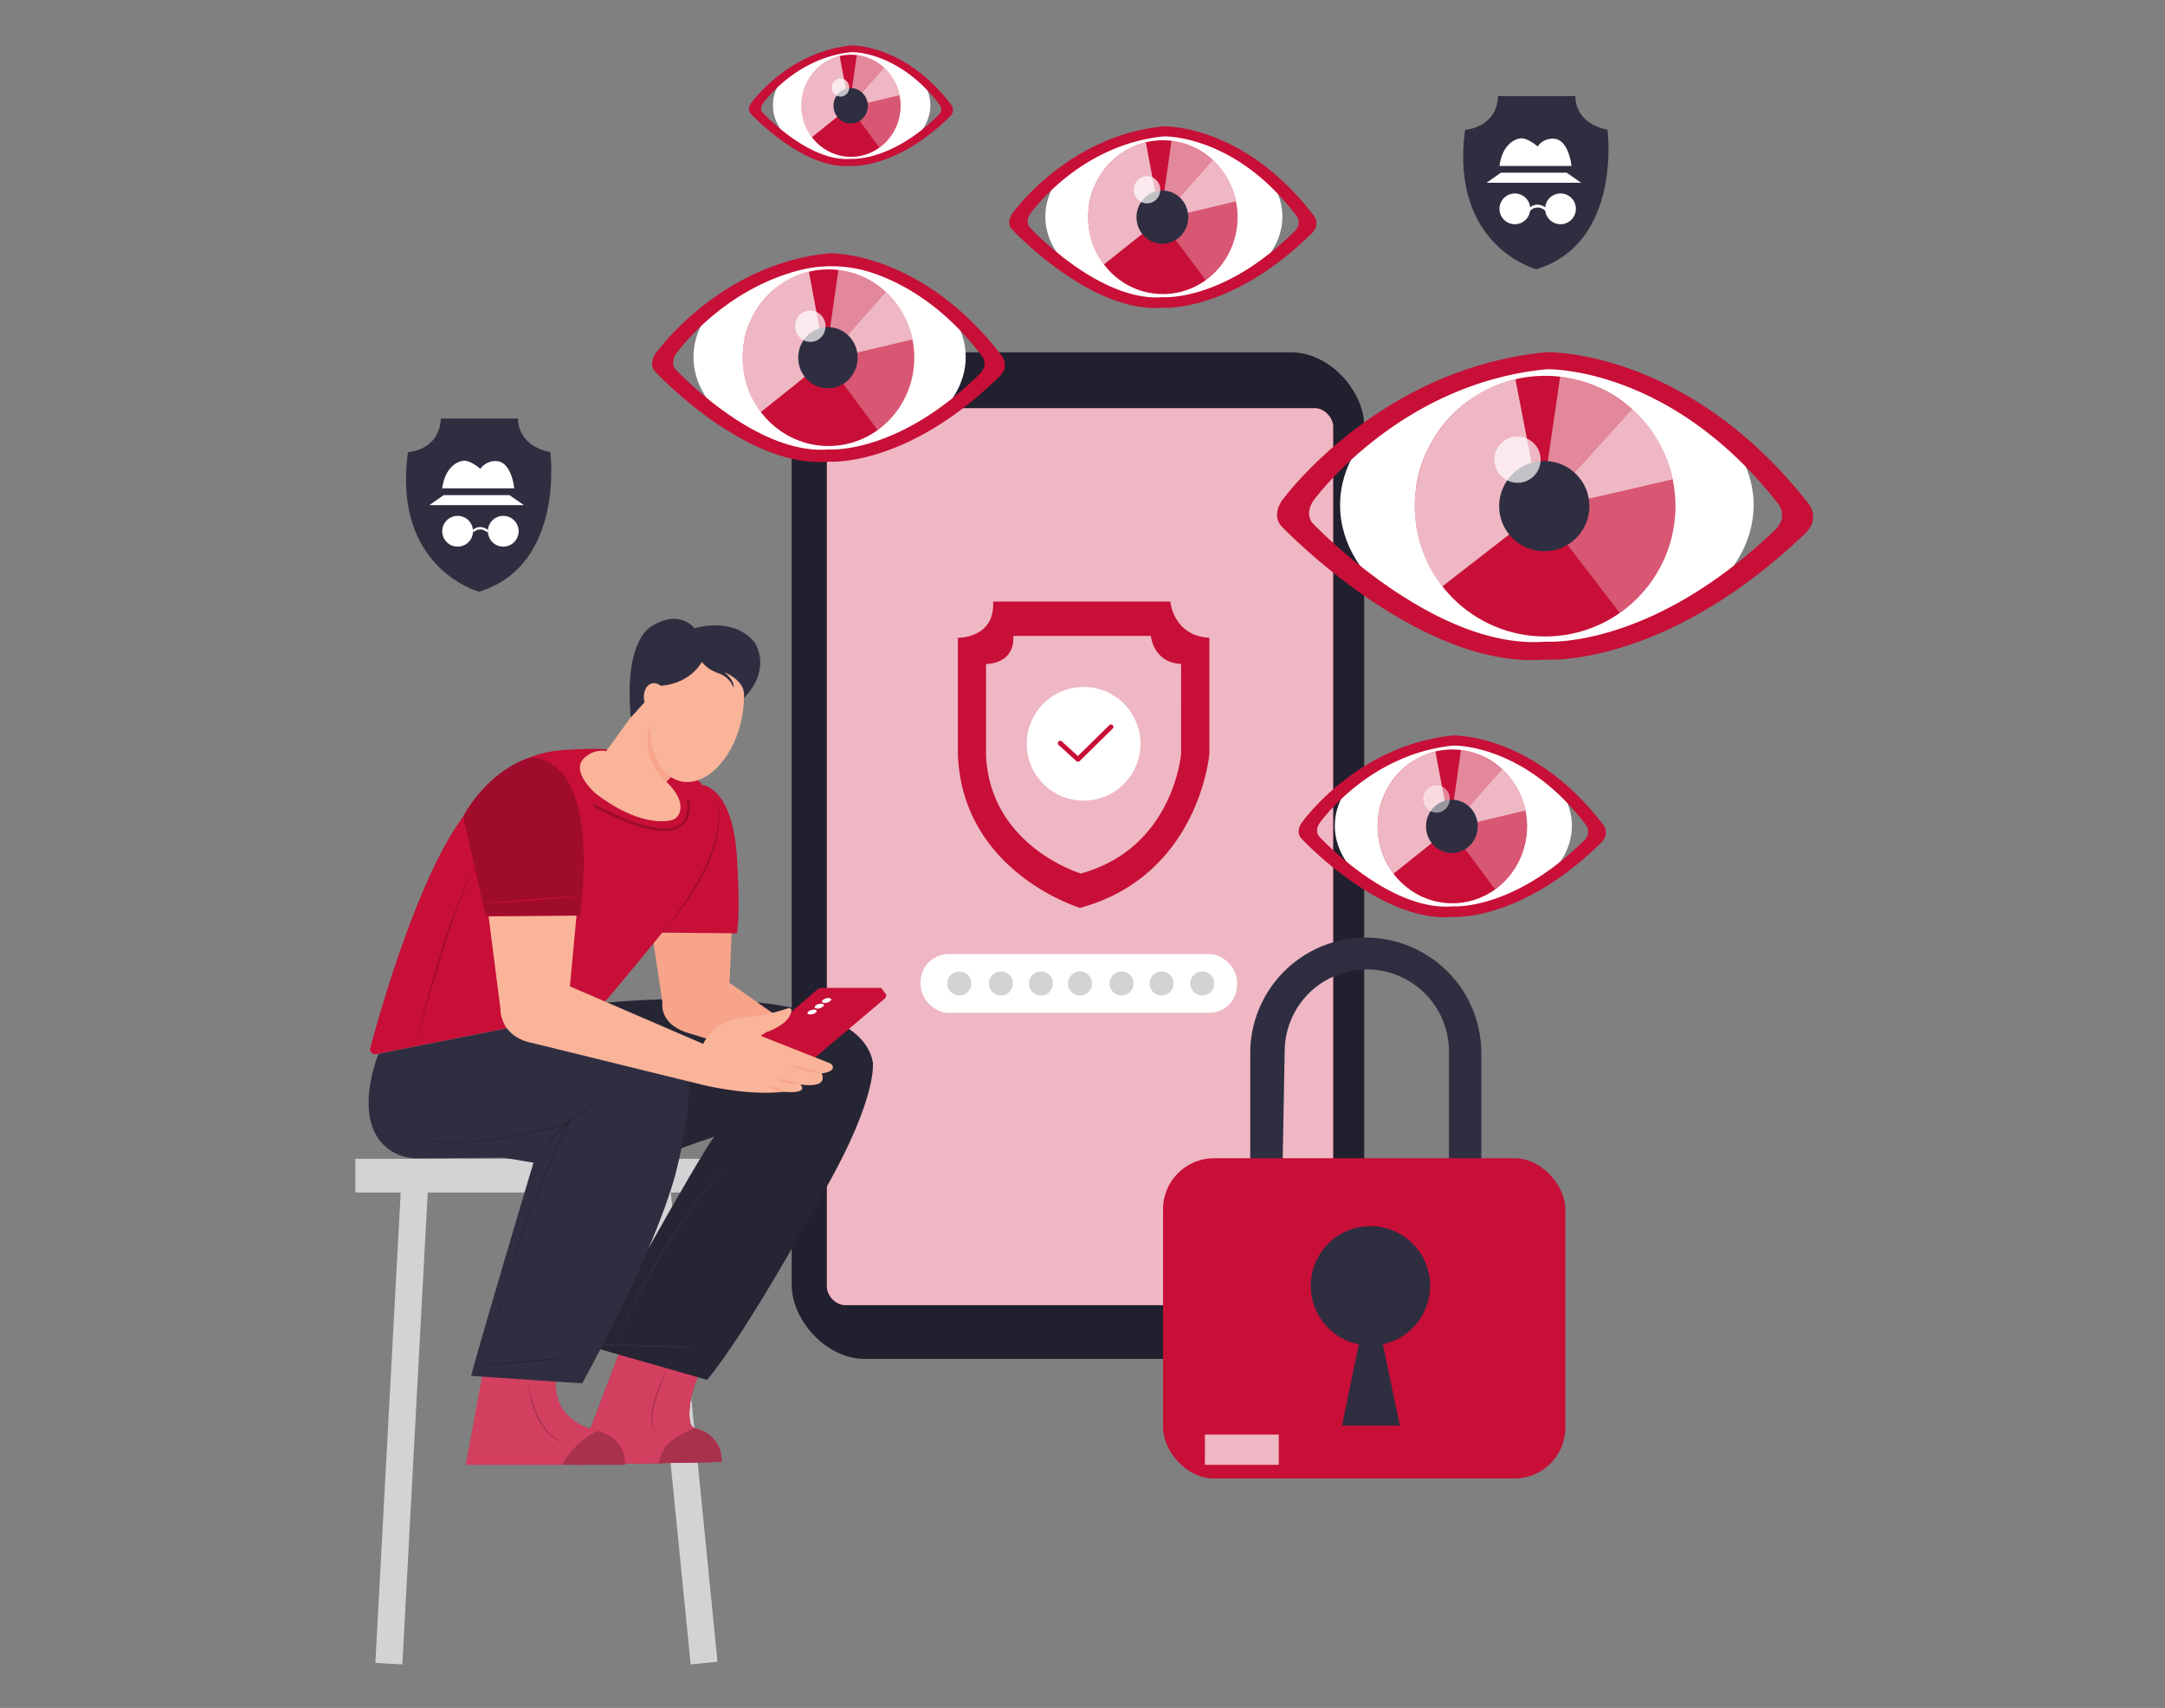  <!DOCTYPE svg PUBLIC "-//W3C//DTD SVG 1.1//EN" "http://www.w3.org/Graphics/SVG/1.1/DTD/svg11.dtd">
<svg id="a76e47ab-5942-4966-8fe7-718de983d994" data-name="Layer 1" xmlns="http://www.w3.org/2000/svg" width="865.76" height="682.89" viewBox="0 0 865.76 682.89">
<rect x="0" y="0" width="865.76" height="682.89" fill="#808080" stroke="none"/>
<defs>
<style xmlns="http://www.w3.org/1999/xhtml">*, ::after, ::before { box-sizing: border-box; }
img, svg { vertical-align: middle; }
</style>
<style xmlns="http://www.w3.org/1999/xhtml">*, body, html { -webkit-font-smoothing: antialiased; }
img, svg { max-width: 100%; }
</style>
</defs>
<rect x="316.61" y="140.88" width="228.91" height="402.45" rx="29.35" fill="#2f2e41" data-secondary="true"/>
<rect x="316.61" y="140.88" width="228.91" height="402.45" rx="29.35" opacity="0.3"/>
<rect x="330.66" y="163.19" width="202.46" height="358.65" rx="7.34" fill="#c70f37" data-primary="true"/>
<rect x="330.66" y="163.19" width="202.46" height="358.65" rx="7.34" fill="#fff" opacity="0.7"/>
<path d="M468,240.53H397.15c.74,14.84-14.1,14.47-14.1,14.47v46.76C384.9,348.89,431.89,363,431.89,363c47.74-13,51.73-61.6,51.73-61.6V255C469.14,254.26,468,240.53,468,240.53Zm4.31,60.94s-3.1,37.71-40.12,47.79c0,0-36.46-10.94-37.9-47.5V265.48s11.52.29,10.94-11.22h55s.86,10.65,12.09,11.22Z" fill="#c70f37" data-primary="true"/>
<circle cx="433.33" cy="297.4" r="22.73" fill="#fff"/>
<path d="M431.07,304.56a1,1,0,0,1-.65-.25l-6.82-6.21a1,1,0,1,1,1.28-1.41l6.16,5.6,12.57-12.35a1,1,0,0,1,1.35,0,1,1,0,0,1,0,1.36l-13.21,13A1,1,0,0,1,431.07,304.56Z" fill="#c70f37" data-primary="true"/>
<rect x="368.15" y="381.47" width="126.55" height="23.49" rx="11.15" fill="#fff"/>
<circle cx="383.64" cy="393.22" r="4.81" fill="#d1d3d4"/>
<circle cx="400.26" cy="393.22" r="4.81" fill="#d1d3d4"/>
<circle cx="416.26" cy="393.22" r="4.81" fill="#d1d3d4"/>
<circle cx="431.89" cy="393.22" r="4.81" fill="#d1d3d4"/>
<circle cx="448.51" cy="393.22" r="4.81" fill="#d1d3d4"/>
<circle cx="464.51" cy="393.22" r="4.81" fill="#d1d3d4"/>
<circle cx="480.77" cy="393.22" r="4.81" fill="#d1d3d4"/>
<path d="M592.36,466v-44.9a46.2,46.2,0,0,0-46.2-46.2h0a46.19,46.19,0,0,0-46.2,46.2V466h12.92l.86-46.16a32.85,32.85,0,0,1,32.84-32.24h0a32.85,32.85,0,0,1,32.85,32.85V466Z" fill="#2f2e41" data-secondary="true"/>
<ellipse cx="618.57" cy="201.96" rx="82.68" ry="56.63" fill="#fff"/>
<circle cx="617.87" cy="202.37" r="52.11" fill="#c70f37" data-primary="true"/>
<path d="M606,151.62l10.1,52.28L576.8,234.45s-20.32-22.88-5.93-54.62C570.87,179.83,580.63,157.24,606,151.62Z" fill="#fff" opacity="0.7"/>
<path d="M616.09,203.9l7.8-53.29s14,.26,28.74,12.94Z" fill="#fff" opacity="0.5"/>
<path d="M668.88,191.66,616.09,203.9l36.54-40.35A51.25,51.25,0,0,1,668.88,191.66Z" fill="#fff" opacity="0.7"/>
<path d="M647.73,245.09,616.09,203.9l52.79-12.24S677.23,224.05,647.73,245.09Z" fill="#fff" opacity="0.3"/>
<ellipse cx="331.75" cy="142.74" rx="54.43" ry="38.37" fill="#fff"/>
<ellipse cx="331.3" cy="143.02" rx="34.3" ry="35.31" fill="#c70f37" data-primary="true"/>
<path d="M323.47,108.63l6.65,35.42-25.86,20.71s-13.38-15.51-3.9-37C300.36,127.74,306.78,112.43,323.47,108.63Z" fill="#fff" opacity="0.7"/>
<path d="M330.12,144.05l5.13-36.11s9.2.18,18.92,8.77Z" fill="#fff" opacity="0.5"/>
<path d="M364.87,135.76l-34.75,8.29,24.05-27.34A34.78,34.78,0,0,1,364.87,135.76Z" fill="#fff" opacity="0.7"/>
<path d="M351,172l-20.83-27.92,34.75-8.29S370.37,157.71,351,172Z" fill="#fff" opacity="0.3"/>
<ellipse cx="340.56" cy="42.12" rx="31.48" ry="22.19" fill="#fff"/>
<ellipse cx="340.3" cy="42.29" rx="19.84" ry="20.42" fill="#c70f37" data-primary="true"/>
<path d="M335.77,22.4l3.85,20.48-15,12a20.76,20.76,0,0,1-2.25-21.41S326.12,24.6,335.77,22.4Z" fill="#fff" opacity="0.7"/>
<path d="M339.62,42.88l3-20.88s5.32.1,10.94,5.07Z" fill="#fff" opacity="0.5"/>
<path d="M359.72,38.09l-20.1,4.79,13.91-15.81A20.19,20.19,0,0,1,359.72,38.09Z" fill="#fff" opacity="0.7"/>
<path d="M351.66,59l-12-16.15,20.1-4.79S362.9,50.78,351.66,59Z" fill="#fff" opacity="0.3"/>
<ellipse cx="465.41" cy="86.59" rx="47.4" ry="33.42" fill="#fff"/>
<ellipse cx="465.01" cy="86.83" rx="29.87" ry="30.75" fill="#c70f37" data-primary="true"/>
<path d="M458.2,56.88,464,87.73l-22.52,18s-11.65-13.5-3.4-32.23C438.07,73.53,443.66,60.2,458.2,56.88Z" fill="#fff" opacity="0.7"/>
<path d="M464,87.73l4.47-31.45s8,.16,16.47,7.64Z" fill="#fff" opacity="0.5"/>
<path d="M494.25,80.51,464,87.73l20.94-23.81A30.37,30.37,0,0,1,494.25,80.51Z" fill="#fff" opacity="0.7"/>
<path d="M482.12,112,464,87.73l30.26-7.22S499,99.62,482.12,112Z" fill="#fff" opacity="0.3"/>
<ellipse cx="581.18" cy="330.17" rx="47.4" ry="33.42" fill="#fff"/>
<ellipse cx="580.78" cy="330.41" rx="29.87" ry="30.75" fill="#c70f37" data-primary="true"/>
<path d="M574,300.46l5.8,30.85-22.53,18s-11.65-13.5-3.39-32.23C553.84,317.11,559.43,303.78,574,300.46Z" fill="#fff" opacity="0.7"/>
<path d="M579.76,331.31l4.46-31.45s8,.16,16.48,7.64Z" fill="#fff" opacity="0.5"/>
<path d="M610,324.09l-30.26,7.22L600.7,307.5A30.37,30.37,0,0,1,610,324.09Z" fill="#fff" opacity="0.7"/>
<path d="M597.89,355.62l-18.13-24.31L610,324.09S614.8,343.2,597.89,355.62Z" fill="#fff" opacity="0.3"/>
<path d="M585.88,51.88s12.59-.57,13.17-13.45H630S629.09,49,642.83,51.88c0,0,6,45.21-28.47,55.8C614.36,107.68,579.59,98.52,585.88,51.88Z" fill="#2f2e41" data-secondary="true"/>
<circle cx="605.77" cy="83.5" r="6.15" fill="#fff"/>
<circle cx="624.03" cy="83.5" r="6.15" fill="#fff"/>
<path d="M617.93,84.33a4.09,4.09,0,0,0-6.07,0l-.29-1.15s2.8-3,6.6-.06Z" fill="#fff"/>
<polygon points="632.24 73.06 594.47 73.06 600.21 69.05 626.5 69.05 632.24 73.06" fill="#fff"/>
<path d="M599.62,66.35h28.8s-1-10.47-7-10.88a7.27,7.27,0,0,0-6.54,3.08s-4.54-4-7.41-3.12C607.49,55.43,601,56.29,599.62,66.35Z" fill="#fff"/>
<path d="M163.11,180.79s12.59-.57,13.16-13.45h30.91s-.86,10.59,12.88,13.45c0,0,6,45.21-28.48,55.8C191.58,236.59,156.82,227.43,163.11,180.79Z" fill="#2f2e41" data-secondary="true"/>
<circle cx="183" cy="212.41" r="6.15" fill="#fff"/>
<circle cx="201.25" cy="212.41" r="6.15" fill="#fff"/>
<path d="M194.81,212.79c-3.11-2.42-5.22-.16-5.3-.06l-.71-.64s2.79-3,6.6-.06Z" fill="#fff"/>
<polygon points="209.47 201.96 171.7 201.96 177.44 197.96 203.72 197.96 209.47 201.96" fill="#fff"/>
<path d="M176.85,195.25h28.8s-1-10.46-7-10.87a7.24,7.24,0,0,0-6.54,3.08s-4.54-4-7.41-3.12C184.72,184.34,178.21,185.2,176.85,195.25Z" fill="#fff"/>
<rect x="142.11" y="463.33" width="139.51" height="13.48" fill="#d1d3d4"/>
<rect x="155.19" y="475.53" width="10.8" height="189.8" transform="translate(30.89 -7.81) rotate(3.08)" fill="#d1d3d4"/>
<polygon points="286.92 664.41 276.18 665.48 257.28 475.53 268.14 475.55 286.92 664.41" fill="#d1d3d4"/>
<path d="M288.51,584.52l-57.87,1.14L247.8,540.6,279.36,550c-3.66,6.86-5.22,19.93-1.76,21l.85.24C289.66,574.46,288.51,584.52,288.51,584.52Z" fill="#c70f37" data-primary="true"/>
<path d="M288.51,584.52l-57.87,1.14L247.8,540.6,279.36,550c-3.66,6.86-5.22,19.93-1.76,21l.85.24C289.66,574.46,288.51,584.52,288.51,584.52Z" fill="#c70f37" data-primary="true"/>
<path d="M288.51,584.52l-57.87,1.14L247.8,540.6,279.36,550c-3.66,6.86-5.22,19.93-1.76,21l.85.24C289.66,574.46,288.51,584.52,288.51,584.52Z" fill="#fff" opacity="0.2"/>
<path d="M288.51,584.52l-25.13.51c1.51-5.13,1.72-8.49,14.22-14l.85.24C289.66,574.46,288.51,584.52,288.51,584.52Z" opacity="0.2"/>
<path d="M249.85,585.67H186.27l6.91-37.38,29.12,3.21c-1,16.4,13.19,19.55,16.64,20.65.54.17.85.25.85.25C251,575.6,249.85,585.67,249.85,585.67Z" fill="#c70f37" data-primary="true"/>
<path d="M249.85,585.67H186.27l6.91-37.38,29.12,3.21c-1,16.4,13.19,19.55,16.64,20.65.54.17.85.25.85.25C251,575.6,249.85,585.67,249.85,585.67Z" fill="#fff" opacity="0.2"/>
<path d="M249.85,585.67h-25a31.76,31.76,0,0,1,14.05-13.52c.54.17.85.25.85.25C251,575.6,249.85,585.67,249.85,585.67Z" opacity="0.2"/>
<path d="M211.2,553c.21,1.23.46,2.46.76,3.68s.6,2.42,1,3.61a40.75,40.75,0,0,0,2.75,6.94,23,23,0,0,0,4.26,6.06A14,14,0,0,0,226.3,577a13,13,0,0,1-3.57-1.21,14.57,14.57,0,0,1-3.08-2.21,17.81,17.81,0,0,1-2.48-2.87,26.27,26.27,0,0,1-2-3.25,38.06,38.06,0,0,1-2.66-7.06A41.6,41.6,0,0,1,211.2,553Z" opacity="0.2"/>
<path d="M267.36,546.91c-.51,1.1-1,2.21-1.5,3.33s-1,2.23-1.41,3.36a69.72,69.72,0,0,0-2.41,6.86,26.19,26.19,0,0,0-1.23,7.1,7.49,7.49,0,0,0,.68,3.47,2.93,2.93,0,0,0,.21.39l.27.36.13.17.16.16.33.3c.23.19.51.31.76.48s.57.22.85.33a4.24,4.24,0,0,1-2.94-2.07,7.85,7.85,0,0,1-.87-3.58,25.48,25.48,0,0,1,1.14-7.26,61.43,61.43,0,0,1,2.54-6.87A65.37,65.37,0,0,1,267.36,546.91Z" opacity="0.2"/>
<path d="M282.75,551.69l-45.52-13s42.56-77.15,48.48-84.24c0,0-10.94,3.54-16.26,5.91L238.83,404l2.83-3S342.46,390.29,349,424.58c0,0,2.36,13.3-18.92,50.84C330.05,475.42,299,532.48,282.75,551.69Z" fill="#2f2e41" data-secondary="true"/>
<path d="M282.75,551.69l-45.52-13s42.56-77.15,48.48-84.24c0,0-10.94,3.54-16.26,5.91L238.83,404l2.83-3S342.46,390.29,349,424.58c0,0,2.36,13.3-18.92,50.84C330.05,475.42,299,532.48,282.75,551.69Z" opacity="0.2"/>
<path d="M261.37,377.31l3.54,23.57s-1.48,7.95,9.13,11.78l15.32,4.72,21.21-11.2-18.85-13.25.88-20H261.41Z" fill="#f7a48b"/>
<path d="M148.09,419c3.63-13.64,18.79-67.76,37.14-92.54,0,0,12.5-25.49,41.69-26.66,0,0,11.44-.81,16-.11l25.33,10.91L278.84,312a4,4,0,0,1,1.87,1.86s11.21.47,13.7,25.54c0,0,1.87,22.11.31,33.78l-29.89-.31s-19.69,24.29-26,31.06l-88.36,17.57A2,2,0,0,1,148.09,419Z" fill="#c70f37" data-primary="true"/>
<path d="M242.41,300.34l9.81-13.53,5.51-6.09,9.08,6.45,1.44,23.42-1.8,2s8,6.84,5,13a4.45,4.45,0,0,1-3.05,2.37c-3.95.87-14.29,1.36-30.07-10.59,0,0-11.36-9.65-3.89-14.95A9.76,9.76,0,0,1,242.41,300.34Z" fill="#f9b499"/>
<path d="M151.39,421.36s-11.1,26.37,3.72,37.89A19.07,19.07,0,0,0,167,463.13l34.49-.25,11.84,2s-21.65,72.4-24.92,85.24l44.38,3s27.79-49.75,37.13-82.91c0,0,10.51-39,2.57-46.94L238.83,404Z" fill="#2f2e41" data-secondary="true"/>
<path d="M185.23,326.45l9,39.67,37.6.23s9.81-61-19.15-63.52C212.67,302.83,197.26,305.69,185.23,326.45Z" fill="#c70f37" data-primary="true"/>
<path d="M185.23,326.45l9,39.67,37.6.23s9.81-61-19.15-63.52C212.67,302.83,197.26,305.69,185.23,326.45Z" opacity="0.2"/>
<path d="M264.83,372.89l4.59-5.9c.39-.48.76-1,1.11-1.5l1.08-1.52,2.15-3.05c.38-.5.7-1,1-1.56l1-1.57,2-3.16,1.8-3.26.89-1.64c.3-.54.54-1.12.81-1.68l1.6-3.36,1.36-3.47.34-.86.27-.89.55-1.78a34.63,34.63,0,0,0,.94-3.6,38,38,0,0,0,1-7.37l0-1.86c0-.62-.1-1.24-.14-1.86a16.32,16.32,0,0,0-.83-3.63,14.73,14.73,0,0,1,1,3.61c.06.63.16,1.24.21,1.87l.07,1.87a38,38,0,0,1-.81,7.45l-.39,1.84a7.13,7.13,0,0,1-.23.91l-.27.9-.55,1.79-.27.9-.34.88-1.34,3.5-1.59,3.4c-.28.56-.52,1.14-.82,1.68l-.92,1.64-1.82,3.27-2,3.15-1,1.58c-.34.52-.68,1.05-1.06,1.54l-2.22,3-1.11,1.5c-.37.51-.74,1-1.14,1.48Z" opacity="0.2"/>
<g opacity="0.2">
<path d="M265.68,332.26c-11.08,0-27.28-9.18-28.12-9.66a.54.54,0,1,1,.53-.93c.25.14,24.53,13.91,33.48,8.1,2.56-1.67,3.62-4.89,3.15-9.59a.54.54,0,0,1,1.07-.11c.51,5.13-.71,8.69-3.64,10.6A11.8,11.8,0,0,1,265.68,332.26Z"/>
</g>
<path d="M166,418.84c1.4-6.23,3-12.41,4.63-18.57S174.06,388,176,381.88s3.91-12.15,6.19-18.12a148.33,148.33,0,0,1,7.71-17.51l-2,4.33c-.65,1.46-1.24,2.94-1.87,4.4l-.46,1.1-.43,1.12-.87,2.23-.86,2.22-.81,2.25c-.53,1.51-1.1,3-1.6,4.51l-1.55,4.52c-1,3-2,6.06-2.91,9.11s-1.88,6.09-2.8,9.15L171,400.38c-.88,3.06-1.73,6.14-2.56,9.22S166.8,415.75,166,418.84Z" opacity="0.2"/>
<path d="M193.12,361.32c3.26-.36,6.52-.66,9.78-1s6.53-.54,9.79-.81,6.53-.49,9.8-.69l4.9-.31c1.64-.08,3.27-.18,4.91-.24-1.63.18-3.26.33-4.89.5l-4.89.46c-3.26.29-6.53.54-9.79.81s-6.53.48-9.8.69S196.39,361.18,193.12,361.32Z" fill="#c70f37" data-primary="true"/>
<path d="M155.19,449.23a13.61,13.61,0,0,0,3.7,2.82l1,.56,1.07.47a16.88,16.88,0,0,0,2.17.86l2.22.73,2.27.54,1.14.26c.38.09.76.13,1.15.19l2.31.35a94.38,94.38,0,0,0,18.64.16l4.64-.54c1.54-.19,3.1-.33,4.63-.63l4.6-.8,2.3-.4c.77-.15,1.52-.33,2.29-.5l4.56-1c1.52-.34,3-.66,4.54-1.09l9-2.44.53-.14-.25.48c-1.91,3.71-3.7,7.5-5.43,11.3l-2.57,5.72-2.47,5.76c-3.23,7.71-6.18,15.55-8.87,23.46l-1,3c-.34,1-.67,2-1,3l-1.86,6c-.61,2-1.14,4-1.71,6l-.85,3c-.28,1-.5,2-.76,3l-1.52,6.09-1.32,6.13-.66,3.06-.54,3.09-1.08,6.18,1-6.19.5-3.1.62-3.07,1.25-6.15L201,519.3c.25-1,.48-2,.75-3l.83-3c.57-2,1.09-4.05,1.7-6.05l1.83-6c.29-1,.62-2,1-3l1-3q4-11.91,8.78-23.52c3.2-7.74,6.65-15.38,10.5-22.82l.28.34-9,2.41c-1.5.43-3,.74-4.56,1.07l-4.57,1c-.77.16-1.53.34-2.29.49l-2.31.39-4.62.78c-1.53.3-3.09.43-4.64.62l-4.65.52-4.68.26c-.78,0-1.56.11-2.34.11l-2.34,0c-1.56,0-3.13,0-4.68-.14l-2.34-.2-1.17-.1c-.38,0-.77-.12-1.15-.17l-2.32-.38c-.38-.07-.77-.11-1.15-.2l-1.14-.28-2.27-.57-2.22-.75a18.5,18.5,0,0,1-2.16-.89l-1.07-.48-1-.58A13.65,13.65,0,0,1,155.19,449.23Z" opacity="0.2"/>
<path d="M230,542.67c-3.3.4-6.6.75-9.9,1.08s-6.61.63-9.92.94-6.61.57-9.92.82l-5,.37c-1.66.1-3.32.22-5,.31,1.64-.21,3.3-.38,4.95-.57l4.95-.52c3.3-.33,6.61-.63,9.92-.94s6.61-.57,9.92-.82S226.72,542.85,230,542.67Z" opacity="0.2"/>
<path d="M292.08,464.55c-2.49,2.58-4.82,5.3-7.1,8.07-1.13,1.39-2.27,2.77-3.36,4.19L280,478.93l-1.6,2.16c-4.26,5.75-8.3,11.67-12.07,17.76-.95,1.52-1.86,3.06-2.79,4.59l-1.38,2.3-1.32,2.34-2.64,4.68-2.5,4.76-1.26,2.37c-.42.79-.79,1.61-1.19,2.41l-2.36,4.82-.6,1.21-.55,1.22L248.59,532l-2.22,4.89,2.1-4.95,1.06-2.47.53-1.24.56-1.22,2.3-4.86c.39-.81.75-1.63,1.16-2.43l1.23-2.39,2.46-4.79,2.62-4.7,1.31-2.35,1.37-2.31c.93-1.54,1.83-3.09,2.77-4.61,3.82-6.08,7.87-12,12.21-17.73A156.62,156.62,0,0,1,292.08,464.55Z" fill="#2f2e41" data-secondary="true"/>
<rect x="258.53" y="521.44" width="0.54" height="33.42" transform="translate(-286.88 780.66) rotate(-88.28)" fill="#2f2e41" data-secondary="true"/>
<path d="M214.69,463.33a55.48,55.48,0,0,1,5.39-7.62,66.61,66.61,0,0,1,6.51-6.72,53.89,53.89,0,0,1,7.49-5.6,44.51,44.51,0,0,1,8.4-4.05l-2.11,1-1.06.49-1,.57-2,1.11-2,1.25c-.67.4-1.29.86-1.92,1.31s-1.28.88-1.88,1.37l-1.81,1.45c-.6.48-1.16,1-1.75,1.52a74.07,74.07,0,0,0-6.55,6.59l-1.51,1.77c-.48.6-1,1.2-1.45,1.81Q216,461.39,214.69,463.33Z" opacity="0.2"/>
<path d="M316.25,404.74l10.59-9.09a2.72,2.72,0,0,1,1.78-.66h23.72l1.74,2.27s.83.84-.27,2l-28.61,24.2-24.19-9Z" fill="#c70f37" data-primary="true"/>
<ellipse cx="330.57" cy="400" rx="1.9" ry="0.88" transform="translate(-95.67 104.03) rotate(-15.65)" fill="#fff"/>
<ellipse cx="327.61" cy="402.26" rx="1.9" ry="0.88" transform="translate(-96.38 103.31) rotate(-15.65)" fill="#fff"/>
<ellipse cx="324.77" cy="404.63" rx="1.9" ry="0.88" transform="translate(-97.13 102.63) rotate(-15.65)" fill="#fff"/>
<path d="M266.45,312.57l3-3.05-8.48-21.78S253.75,300.25,266.45,312.57Z" fill="#f7a48b"/>
<ellipse cx="278.73" cy="284.58" rx="28.58" ry="18.08" transform="translate(-62.32 490.4) rotate(-76.71)" fill="#f9b499"/>
<path d="M263.75,274.21s11.16,0,16.93-9.55a13,13,0,0,0,4.86,3.8,16.28,16.28,0,0,0,2,.81,9.7,9.7,0,0,1,5.77,5.66s.9-2.34-3.6-6.12c0,0,9,3.42,7.74,10.26,0,0,10.81-9.72,4.69-21.61,0,0-6.13-10.81-24.49-6.3,0,0-5.77-7.93-17.11-.72,0,0-11.17,5-8.29,36.37Z" fill="#2f2e41" data-secondary="true"/>
<ellipse cx="262.26" cy="279.61" rx="4.67" ry="6.54" transform="translate(-58.87 70.24) rotate(-13.73)" fill="#f9b499"/>
<path d="M195.39,366.41l4.71,36.83s-.59,11.19,13,13.84l67.17,16.5s18.26,4.71,33,2.94c0,0,10.31,1.18,6.78-2.94,0,0,11.19,2.06,8.54-4.42,0,0,5.25-.48,4.37-2.94a2.05,2.05,0,0,0-1.17-1.14l-27.28-10.8a.2.2,0,0,1,0-.36l2-1.26s9-2.75,10-8.48a1,1,0,0,0-1.28-1.08c-2.95,1-10.12,3.15-15.16,3.38,0,0-13.84.29-18.85,10.9l-53.32-23,2.65-28.28Z" fill="#f9b499"/>
<path d="M328.54,429.16a42.31,42.31,0,0,1-6.76-1.07,41.05,41.05,0,0,1-6.52-2,47.48,47.48,0,0,1,13.28,3.12Z" fill="#f7a48b"/>
<path d="M320,433.58a19.15,19.15,0,0,1-4.62-.53,18.6,18.6,0,0,1-4.4-1.5,18.58,18.58,0,0,1,4.61.53A19.3,19.3,0,0,1,320,433.58Z" fill="#f7a48b"/>
<path d="M313.22,436.52a9.33,9.33,0,0,1-3.14-.69,9.15,9.15,0,0,1-2.78-1.63,10.48,10.48,0,0,1,5.92,2.32Z" fill="#f7a48b"/>
<rect x="465.09" y="463.11" width="160.87" height="128.03" rx="20.36" fill="#c70f37" data-primary="true"/>
<path d="M553,537.48,559.79,570H536.65l6.72-32.49a23.86,23.86,0,1,1,9.61-.06Z" fill="#2f2e41" data-secondary="true"/>
<rect x="481.83" y="573.59" width="29.55" height="12.1" fill="#fff" opacity="0.7"/>
<path d="M723.13,201.27c-49-62.28-104.82-60.44-104.82-60.44-67.67,6.55-105.74,59.42-105.74,59.42-4.22,6.55,0,10.29,0,10.29s54.76,57.33,105.3,53.17c0,0,46.83,3.7,103.1-49.55a12.77,12.77,0,0,0,3.71-5A8.58,8.58,0,0,0,723.13,201.27Zm-10.81,6.89a11.33,11.33,0,0,1-3.27,4.47c-49.65,47.19-91,43.91-91,43.91-44.6,3.69-92.91-47.12-92.91-47.12s-3.73-3.32,0-9.12c0,0,33.59-46.85,93.29-52.66,0,0,49.23-1.62,92.48,53.57A7.6,7.6,0,0,1,712.32,208.16Z" fill="#c70f37" data-primary="true"/>
<circle cx="617.54" cy="202.37" r="18.05" fill="#2f2e41" data-secondary="true"/>
<circle cx="606.84" cy="183.79" r="9.25" fill="#fff" opacity="0.7"/>
<path d="M641.11,329.76C613,293,581,294.09,581,294.09c-38.79,3.87-60.61,35.07-60.61,35.07-2.43,3.86,0,6.07,0,6.07s31.38,33.84,60.36,31.38c0,0,26.84,2.18,59.1-29.24a7.5,7.5,0,0,0,2.12-3A5.19,5.19,0,0,0,641.11,329.76Zm-6.19,4.07a6.78,6.78,0,0,1-1.88,2.64c-28.46,27.84-52.14,25.91-52.14,25.91-25.56,2.18-53.26-27.81-53.26-27.81s-2.14-2,0-5.38c0,0,19.25-27.65,53.48-31.08,0,0,28.22-1,53,31.61A4.63,4.63,0,0,1,634.92,333.83Z" fill="#c70f37" data-primary="true"/>
<ellipse cx="580.59" cy="330.41" rx="10.35" ry="10.65" fill="#2f2e41" data-secondary="true"/>
<ellipse cx="574.46" cy="319.45" rx="5.3" ry="5.46" fill="#fff" opacity="0.5"/>
<path d="M525.34,86.18c-28.09-36.75-60.08-35.67-60.08-35.67-38.79,3.87-60.61,35.07-60.61,35.07-2.42,3.86,0,6.07,0,6.07S436,125.49,465,123c0,0,26.84,2.18,59.1-29.24a7.46,7.46,0,0,0,2.12-3A5.15,5.15,0,0,0,525.34,86.18Zm-6.19,4.07a6.64,6.64,0,0,1-1.88,2.64c-28.46,27.84-52.14,25.91-52.14,25.91C439.57,121,411.88,91,411.88,91s-2.14-2,0-5.38c0,0,19.25-27.65,53.47-31.08,0,0,28.23-1,53,31.61A4.63,4.63,0,0,1,519.15,90.25Z" fill="#c70f37" data-primary="true"/>
<ellipse cx="464.82" cy="86.83" rx="10.35" ry="10.65" fill="#2f2e41" data-secondary="true"/>
<ellipse cx="458.69" cy="75.87" rx="5.3" ry="5.46" fill="#fff" opacity="0.7"/>
<path d="M380.37,41.85c-18.66-24.4-39.91-23.68-39.91-23.68-25.76,2.56-40.25,23.28-40.25,23.28-1.61,2.57,0,4,0,4S321.06,68,340.3,66.32c0,0,17.82,1.45,39.25-19.41a5,5,0,0,0,1.41-2A3.45,3.45,0,0,0,380.37,41.85Zm-4.12,2.71A4.48,4.48,0,0,1,375,46.31c-18.9,18.49-34.63,17.2-34.63,17.2C323.4,65,305,45.05,305,45.05s-1.42-1.3,0-3.58c0,0,12.79-18.36,35.52-20.63,0,0,18.74-.64,35.2,21A3,3,0,0,1,376.25,44.56Z" fill="#c70f37" data-primary="true"/>
<ellipse cx="340.17" cy="42.29" rx="6.87" ry="7.08" fill="#2f2e41" data-secondary="true"/>
<ellipse cx="336.1" cy="35" rx="3.52" ry="3.62" fill="#fff" opacity="0.7"/>
<path d="M400.58,142.27c-32.27-42.2-69-41-69-41C287,105.75,262,141.58,262,141.58c-2.78,4.44,0,7,0,7s36,38.86,69.32,36c0,0,30.82,2.51,67.86-33.57a8.61,8.61,0,0,0,2.44-3.42A6,6,0,0,0,400.58,142.27Zm-7.11,4.67a7.69,7.69,0,0,1-2.16,3c-32.68,32-59.87,29.75-59.87,29.75-29.36,2.51-61.16-31.92-61.16-31.92s-2.46-2.25,0-6.19c0,0,17.21-24.71,48.25-33.23a52,52,0,0,1,30.08.67c12,4,28.53,12.92,43.95,33.18A5.28,5.28,0,0,1,393.47,146.94Z" fill="#c70f37" data-primary="true"/>
<ellipse cx="331.08" cy="143.02" rx="11.88" ry="12.23" fill="#2f2e41" data-secondary="true"/>
<ellipse cx="324.04" cy="130.43" rx="6.09" ry="6.27" fill="#fff" opacity="0.7"/>
</svg>